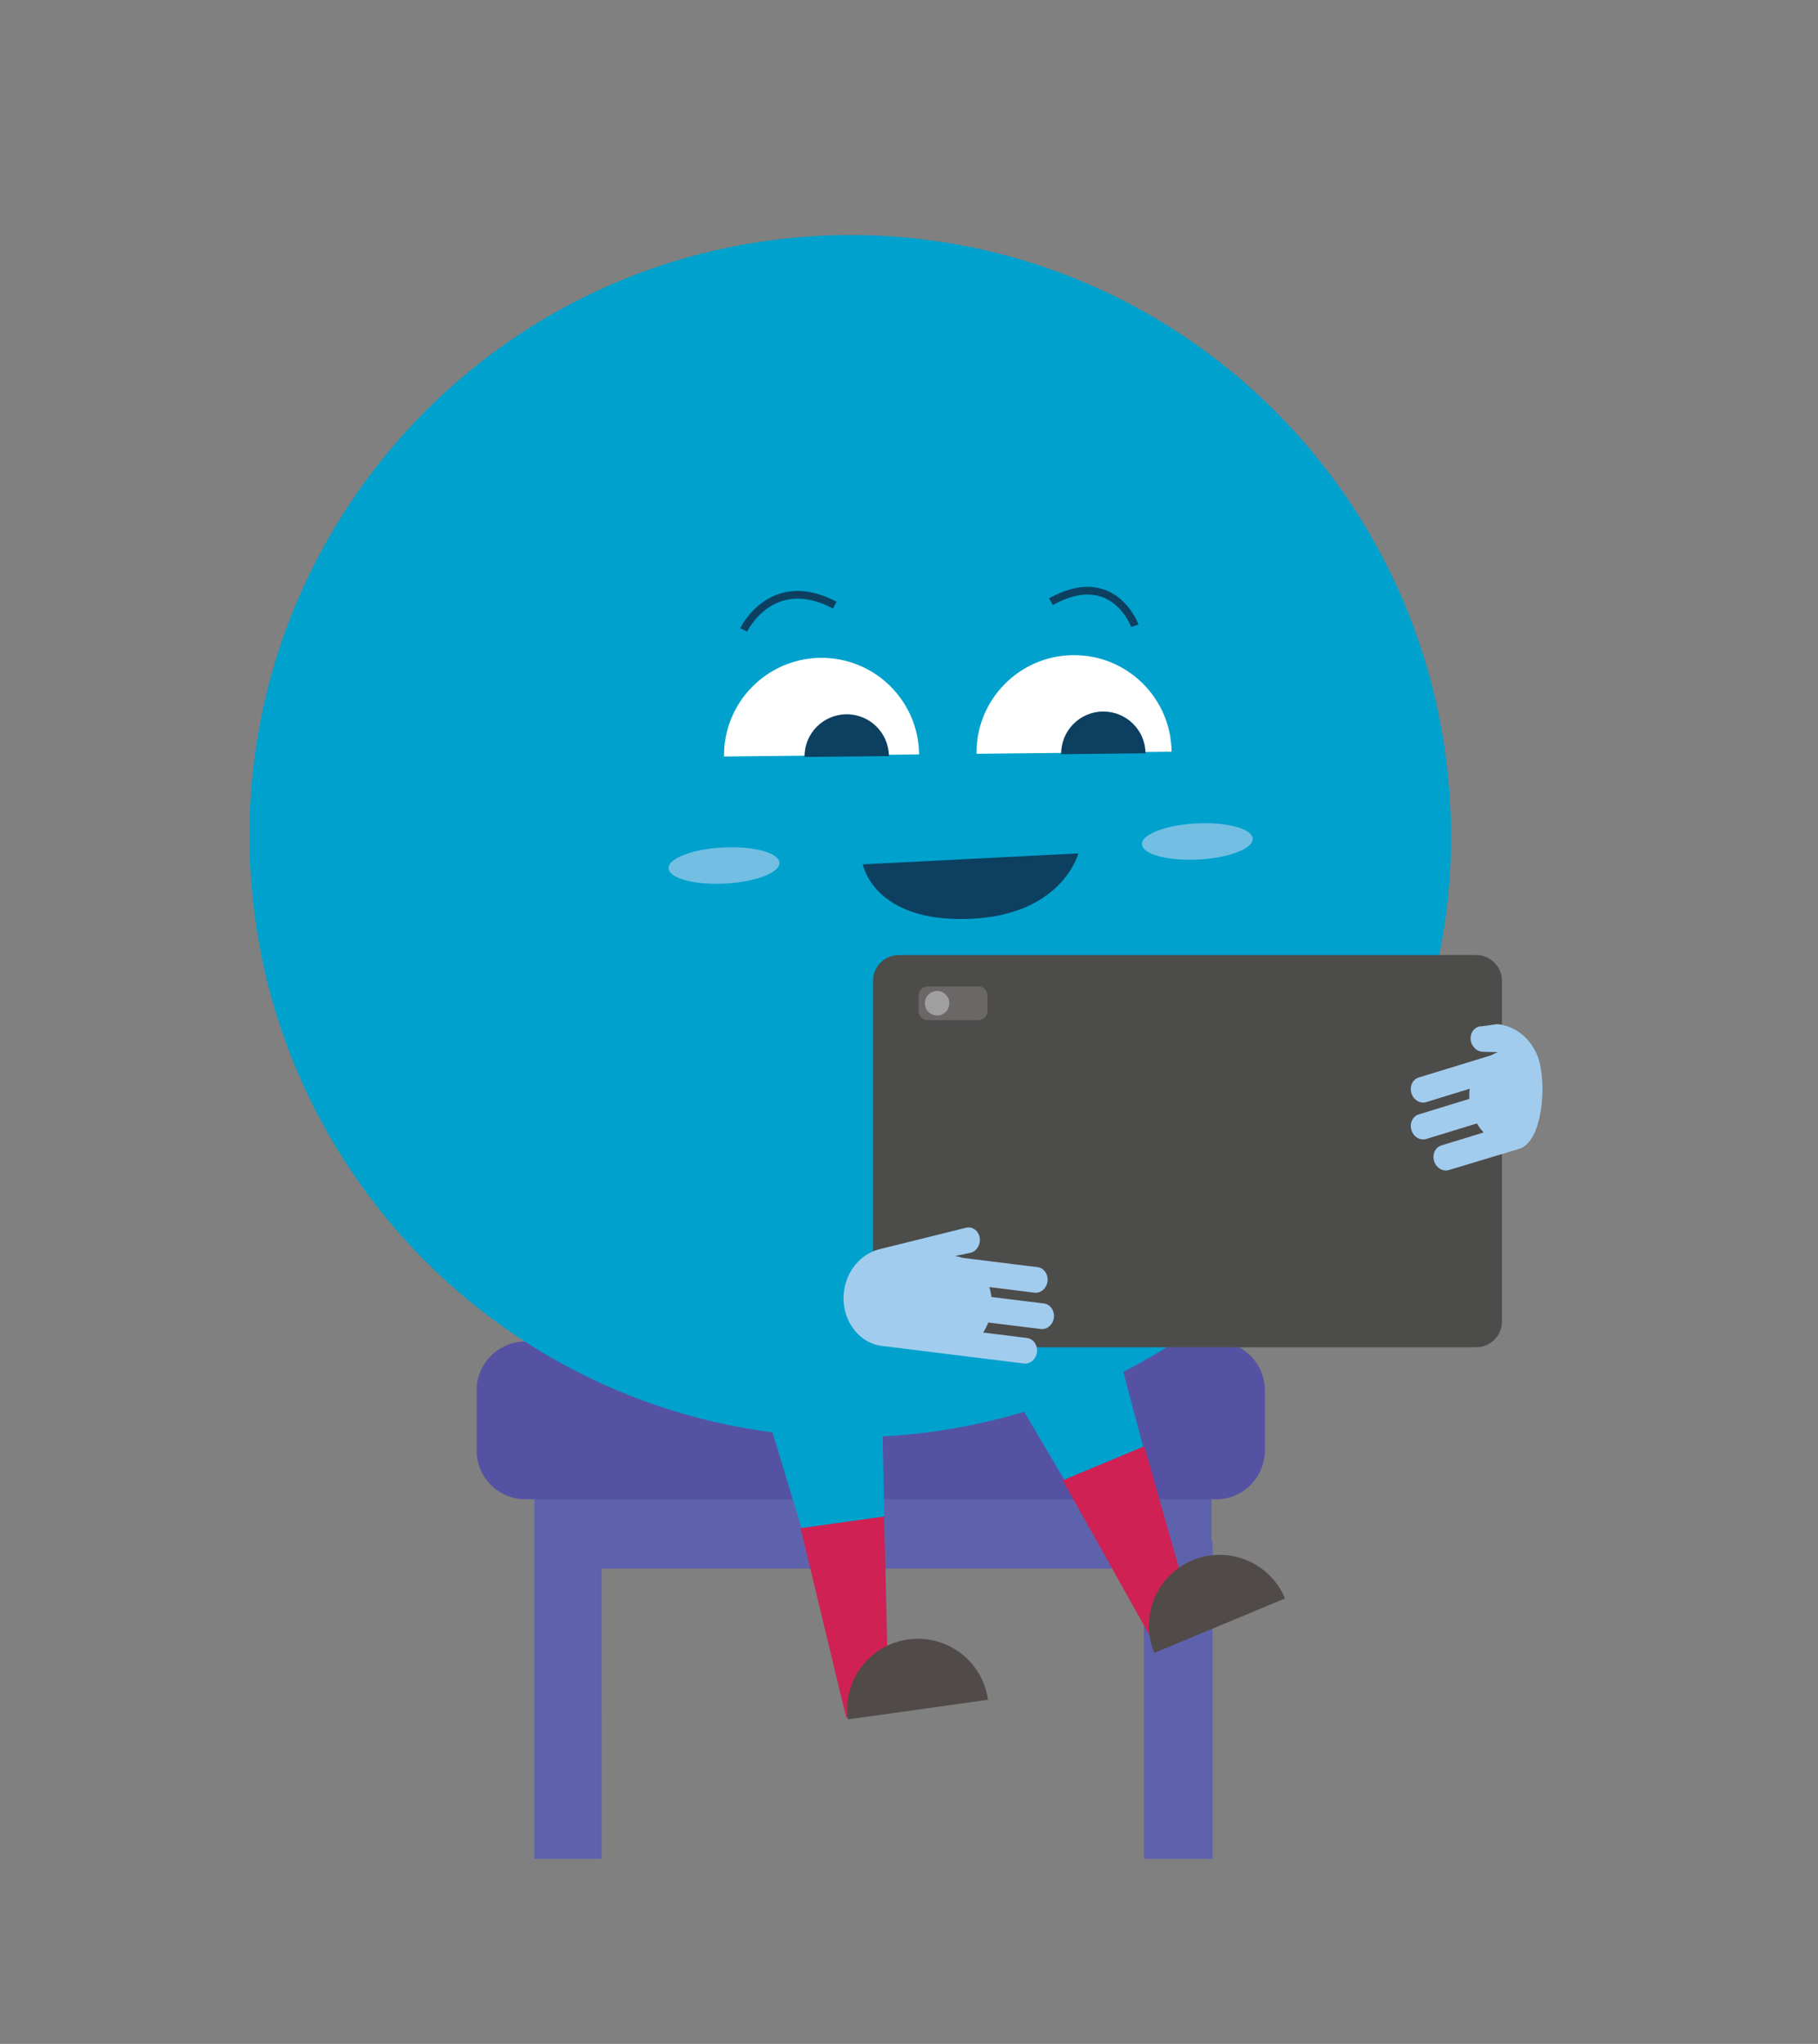 <?xml version="1.0" encoding="utf-8"?>
<!-- Generator: Adobe Illustrator 16.0.0, SVG Export Plug-In . SVG Version: 6.00 Build 0)  -->
<!DOCTYPE svg PUBLIC "-//W3C//DTD SVG 1.1//EN" "http://www.w3.org/Graphics/SVG/1.1/DTD/svg11.dtd">
<svg version="1.1" id="Layer_1" xmlns="http://www.w3.org/2000/svg" xmlns:xlink="http://www.w3.org/1999/xlink" x="0px" y="0px"
	 width="707.858px" height="795.321px" viewBox="0 0 707.858 795.321" enable-background="new 0 0 707.858 795.321"
	 xml:space="preserve">
<rect x="0" y="0" width="707.858" height="795.321" fill="#808080" stroke="none"/>
<g>
	<defs>
		<rect id="SVGID_1_" x="-5672.518" y="-2657.079" width="12912.2" height="8488.399"/>
	</defs>
	<clipPath id="SVGID_2_">
		<use xlink:href="#SVGID_1_"  overflow="visible"/>
	</clipPath>
	<g clip-path="url(#SVGID_2_)">
		<defs>
			<rect id="SVGID_3_" x="-5672.518" y="-2657.083" width="12912.166" height="8488.403"/>
		</defs>
		<clipPath id="SVGID_4_">
			<use xlink:href="#SVGID_3_"  overflow="visible"/>
		</clipPath>
	</g>
	<g clip-path="url(#SVGID_2_)">
		<defs>
			<rect id="SVGID_55_" x="-5672.518" y="-2657.083" width="12912.166" height="8488.403"/>
		</defs>
		<clipPath id="SVGID_6_">
			<use xlink:href="#SVGID_55_"  overflow="visible"/>
		</clipPath>
	</g>
	<g clip-path="url(#SVGID_2_)">
		<defs>
			<rect id="SVGID_73_" x="-5672.518" y="-2657.083" width="12912.166" height="8488.403"/>
		</defs>
		<clipPath id="SVGID_8_">
			<use xlink:href="#SVGID_73_"  overflow="visible"/>
		</clipPath>
	</g>
	<g clip-path="url(#SVGID_2_)">
		<defs>
			<rect id="SVGID_83_" x="-5672.518" y="-2657.083" width="12912.166" height="8488.403"/>
		</defs>
		<clipPath id="SVGID_10_">
			<use xlink:href="#SVGID_83_"  overflow="visible"/>
		</clipPath>
	</g>
	<g clip-path="url(#SVGID_2_)">
		<defs>
			<rect id="SVGID_89_" x="-5672.518" y="-2657.083" width="12912.166" height="8488.403"/>
		</defs>
		<clipPath id="SVGID_12_">
			<use xlink:href="#SVGID_89_"  overflow="visible"/>
		</clipPath>
	</g>
	<g clip-path="url(#SVGID_2_)">
		<defs>
			<rect id="SVGID_95_" x="-5672.518" y="-2657.083" width="12912.166" height="8488.403"/>
		</defs>
		<clipPath id="SVGID_14_">
			<use xlink:href="#SVGID_95_"  overflow="visible"/>
		</clipPath>
	</g>
	<g clip-path="url(#SVGID_2_)">
		<defs>
			<rect id="SVGID_97_" x="-5672.518" y="-2657.083" width="12912.166" height="8488.403"/>
		</defs>
		<clipPath id="SVGID_16_">
			<use xlink:href="#SVGID_97_"  overflow="visible"/>
		</clipPath>
	</g>
	<g clip-path="url(#SVGID_2_)">
		<defs>
			<rect id="SVGID_123_" x="-5672.518" y="-2657.083" width="12912.166" height="8488.403"/>
		</defs>
		<clipPath id="SVGID_18_">
			<use xlink:href="#SVGID_123_"  overflow="visible"/>
		</clipPath>
	</g>
	<g clip-path="url(#SVGID_2_)">
		<defs>
			<rect id="SVGID_261_" x="-5672.518" y="-2657.083" width="12912.166" height="8488.403"/>
		</defs>
		<clipPath id="SVGID_20_">
			<use xlink:href="#SVGID_261_"  overflow="visible"/>
		</clipPath>
	</g>
	<g clip-path="url(#SVGID_2_)">
		<defs>
			<rect id="SVGID_263_" x="-5672.518" y="-2657.083" width="12912.166" height="8488.403"/>
		</defs>
		<clipPath id="SVGID_22_">
			<use xlink:href="#SVGID_263_"  overflow="visible"/>
		</clipPath>
	</g>
	<g clip-path="url(#SVGID_2_)">
		<defs>
			<rect id="SVGID_291_" x="-5672.518" y="-2657.083" width="12912.166" height="8488.403"/>
		</defs>
		<clipPath id="SVGID_24_">
			<use xlink:href="#SVGID_291_"  overflow="visible"/>
		</clipPath>
		<polyline clip-path="url(#SVGID_24_)" fill="#5E62AC" points="208.032,723.292 234.249,723.292 234.251,610.359 445.377,610.359 
			445.376,723.292 472.158,723.292 472.159,599.812 471.731,599.812 471.731,575.73 208.033,575.73 208.033,600.146 		"/>
		<path clip-path="url(#SVGID_24_)" fill="#5652A3" d="M473.538,583.393H204.522c-10.421,0-18.948-8.526-18.948-18.948v-23.488
			c0-10.42,8.526-18.947,18.948-18.947h269.016c10.421,0,18.947,8.527,18.947,18.947v23.488
			C492.484,574.867,483.958,583.393,473.538,583.393"/>
		<path clip-path="url(#SVGID_24_)" fill="#00A1CD" d="M564.678,313.512c6.549,129.023-92.736,238.926-221.76,245.475
			c-129.023,6.549-238.926-92.735-245.475-221.758c-6.55-129.024,92.735-238.926,221.758-245.476
			C448.226,85.203,558.128,184.489,564.678,313.512"/>
		<path clip-path="url(#SVGID_24_)" fill="#A2CCED" d="M575.466,452.71c2.319,0.033,4.247-2.048,4.283-4.622
			c0.036-2.575-1.832-4.709-4.151-4.741l-16.089-0.228c0.612-1.199,1.088-2.489,1.438-3.838l19.29,0.274
			c2.32,0.032,4.248-2.048,4.285-4.623c0.036-2.576-1.832-4.709-4.152-4.742l-19.29-0.272c-0.282-1.219-0.673-2.392-1.168-3.498
			l16.578,0.234c2.32,0.033,4.248-2.048,4.285-4.622c0.036-2.575-1.832-4.709-4.152-4.741l-27.625-0.391
			c-0.871-0.214-1.772-0.332-2.689-0.381l5.314-1.714c2.23-0.719,3.529-3.33,2.889-5.803c-0.642-2.473-2.99-3.908-5.221-3.188
			l-28.408,9.159c-1.093,0.352-1.958,1.163-2.483,2.186c-6.258,2.399-10.841,8.948-10.95,16.685
			c-0.139,9.846,7.005,18.005,15.875,18.13l21.892,0.31c0.157,0.001,0.309-0.017,0.465-0.02c0.077,0.006,0.15,0.028,0.23,0.029
			L575.466,452.71"/>
		<polyline clip-path="url(#SVGID_24_)" fill="#00A1CD" points="283.926,501.818 327.587,645.739 345.429,643.241 342.753,515.723 
					"/>
		<polyline clip-path="url(#SVGID_24_)" fill="#00A1CD" points="366.299,494.418 442.827,623.889 459.568,617.234 426.746,493.983 
					"/>
		<polygon clip-path="url(#SVGID_24_)" fill="#CF2153" points="466.356,635.848 450.925,642.277 413.785,575.996 445.525,562.773 		
			"/>
		<polygon clip-path="url(#SVGID_24_)" fill="#CF2153" points="346.038,666.032 329.481,668.351 311.721,594.635 344.279,590.076 		
			"/>
		<path clip-path="url(#SVGID_24_)" fill="#0D4060" d="M419.866,332.073c0,0-6.255,24.37-43.063,25.5
			c-36.808,1.13-40.853-21.24-40.853-21.24L419.866,332.073z"/>
		<g opacity="0.7" clip-path="url(#SVGID_24_)">
			<g>
				<defs>
					<rect id="SVGID_345_" x="260.332" y="329.681" width="43.141" height="14.22"/>
				</defs>
				<clipPath id="SVGID_26_">
					<use xlink:href="#SVGID_345_"  overflow="visible"/>
				</clipPath>
				<path clip-path="url(#SVGID_26_)" fill="#A2CCED" d="M303.467,335.695c0.196,3.882-9.3,7.519-21.211,8.123
					c-11.912,0.604-21.728-2.052-21.925-5.933c-0.197-3.88,9.299-7.517,21.211-8.122
					C293.453,329.159,303.27,331.814,303.467,335.695"/>
			</g>
		</g>
		<g opacity="0.7" clip-path="url(#SVGID_24_)">
			<g>
				<defs>
					<rect id="SVGID_347_" x="444.622" y="320.321" width="43.14" height="14.23"/>
				</defs>
				<clipPath id="SVGID_28_">
					<use xlink:href="#SVGID_347_"  overflow="visible"/>
				</clipPath>
				<path clip-path="url(#SVGID_28_)" fill="#A2CCED" d="M487.759,326.341c0.197,3.882-9.3,7.518-21.211,8.122
					c-11.912,0.605-21.727-2.052-21.925-5.932c-0.197-3.881,9.299-7.516,21.211-8.123
					C477.746,319.804,487.562,322.46,487.759,326.341"/>
			</g>
		</g>
		<path clip-path="url(#SVGID_24_)" fill="#504B48" d="M330.104,669.048c-2.109-15.072,8.397-29.001,23.47-31.111
			c15.072-2.11,29.001,8.397,31.11,23.47"/>
		<path clip-path="url(#SVGID_24_)" fill="#504B48" d="M449.454,643.173c-5.854-14.048,0.79-30.181,14.838-36.034
			c14.048-5.854,30.183,0.79,36.034,14.839"/>
		<path clip-path="url(#SVGID_24_)" fill="#FFFFFF" d="M281.909,294.367c-0.225-20.974,16.596-38.161,37.57-38.387
			c20.976-0.224,38.161,16.597,38.387,37.571"/>
		<path clip-path="url(#SVGID_24_)" fill="#FFFFFF" d="M380.21,293.312c-0.226-20.976,16.596-38.161,37.57-38.387
			c20.975-0.225,38.161,16.597,38.387,37.571"/>
		<path clip-path="url(#SVGID_24_)" fill="none" stroke="#0D4060" stroke-width="3" stroke-miterlimit="10" d="M289.551,245.116
			c0,0,10.89-22.669,35.485-9.639"/>
		<path clip-path="url(#SVGID_24_)" fill="none" stroke="#0D4060" stroke-width="3" stroke-miterlimit="10" d="M441.881,243.48
			c0,0-8.379-22.901-32.688-9.345"/>
		<path clip-path="url(#SVGID_24_)" fill="#0D4060" d="M313.25,294.541c-0.098-9.072,7.178-16.508,16.251-16.605
			c9.073-0.097,16.507,7.179,16.604,16.251"/>
		<path clip-path="url(#SVGID_24_)" fill="#0D4060" d="M413.17,293.466c-0.098-9.071,7.179-16.506,16.251-16.603
			c9.072-0.098,16.508,7.178,16.605,16.251"/>
		<path clip-path="url(#SVGID_24_)" fill="#4C4C4B" d="M574.799,524.24H349.925c-5.5,0-10-4.5-10-10V381.624c0-5.5,4.5-10,10-10
			h224.875c5.5,0,10,4.5,10,10V514.24C584.799,519.74,580.299,524.24,574.799,524.24"/>
		<path clip-path="url(#SVGID_24_)" fill="#A2CCED" d="M342.164,486.152c-6.927,1.821-12.557,8.243-13.572,16.449
			c-1.294,10.444,5.345,19.942,14.754,21.107l23.218,2.877c0.166,0.02,0.329,0.017,0.496,0.033c0.082,0.013,0.158,0.046,0.242,0.057
			l31.348,3.883c2.46,0.305,4.75-1.679,5.088-4.411c0.338-2.73-1.397-5.215-3.858-5.52l-17.066-2.114
			c0.79-1.203,1.446-2.518,1.977-3.91l20.46,2.535c2.459,0.304,4.75-1.681,5.089-4.412c0.337-2.73-1.399-5.215-3.859-5.519
			l-20.46-2.535c-0.158-1.329-0.436-2.618-0.834-3.852L402.77,503c2.46,0.305,4.75-1.681,5.088-4.412
			c0.338-2.73-1.397-5.215-3.858-5.52l-29.3-3.628c-0.9-0.33-1.845-0.56-2.813-0.719l5.845-1.202
			c2.452-0.505,4.137-3.127,3.744-5.828c-0.393-2.702-2.721-4.499-5.173-3.995"/>
		<path clip-path="url(#SVGID_24_)" fill="#A2CCED" d="M576.996,399.332c-2.502-0.071-4.483,2.104-4.402,4.832
			c0.082,2.729,2.195,5.02,4.698,5.09l5.965,0.17c-0.925,0.326-1.817,0.716-2.646,1.196l-28.227,8.656
			c-2.37,0.728-3.649,3.476-2.841,6.106c0.806,2.631,3.405,4.188,5.776,3.462l16.939-5.194c-0.179,1.283-0.229,2.602-0.154,3.938
			l-19.71,6.045c-2.37,0.726-3.648,3.474-2.841,6.105c0.806,2.631,3.406,4.189,5.776,3.462l19.71-6.045
			c0.764,1.279,1.638,2.461,2.623,3.508l-16.44,5.042c-2.37,0.727-3.649,3.475-2.842,6.106c0.807,2.63,3.406,4.188,5.775,3.462
			l27.363-8.241c9.063-2.779,10.714-24.624,7.629-34.685c-2.423-7.905-9.083-13.254-16.22-13.845"/>
		<path clip-path="url(#SVGID_24_)" fill="#6B6767" d="M380.928,396.942h-19.694c-1.963,0-3.571-1.606-3.571-3.569v-5.993
			c0-1.962,1.607-3.569,3.571-3.569h19.694c1.963,0,3.569,1.607,3.569,3.569v5.993C384.497,395.336,382.891,396.942,380.928,396.942
			"/>
		<path clip-path="url(#SVGID_24_)" fill="#9F9F9F" d="M368.537,393.424c-1.685,2.023-4.687,2.298-6.711,0.614
			c-2.021-1.683-2.297-4.687-0.613-6.71c1.683-2.021,4.688-2.296,6.71-0.613C369.945,388.4,370.22,391.403,368.537,393.424"/>
	</g>
	<g clip-path="url(#SVGID_2_)">
		<defs>
			<rect id="SVGID_357_" x="-5672.518" y="-2657.083" width="12912.166" height="8488.403"/>
		</defs>
		<clipPath id="SVGID_30_">
			<use xlink:href="#SVGID_357_"  overflow="visible"/>
		</clipPath>
	</g>
	<g clip-path="url(#SVGID_2_)">
		<defs>
			<rect id="SVGID_359_" x="-5672.518" y="-2657.083" width="12912.166" height="8488.403"/>
		</defs>
		<clipPath id="SVGID_32_">
			<use xlink:href="#SVGID_359_"  overflow="visible"/>
		</clipPath>
	</g>
	<g clip-path="url(#SVGID_2_)">
		<defs>
			<rect id="SVGID_377_" x="-5672.518" y="-2657.083" width="12912.166" height="8488.403"/>
		</defs>
		<clipPath id="SVGID_34_">
			<use xlink:href="#SVGID_377_"  overflow="visible"/>
		</clipPath>
	</g>
	<g clip-path="url(#SVGID_2_)">
		<defs>
			<rect id="SVGID_379_" x="-5672.518" y="-2657.083" width="12912.166" height="8488.403"/>
		</defs>
		<clipPath id="SVGID_36_">
			<use xlink:href="#SVGID_379_"  overflow="visible"/>
		</clipPath>
	</g>
	<g clip-path="url(#SVGID_2_)">
		<defs>
			<rect id="SVGID_381_" x="-5672.518" y="-2657.083" width="12912.166" height="8488.403"/>
		</defs>
		<clipPath id="SVGID_38_">
			<use xlink:href="#SVGID_381_"  overflow="visible"/>
		</clipPath>
	</g>
	<g clip-path="url(#SVGID_2_)">
		<defs>
			<rect id="SVGID_383_" x="-5672.518" y="-2657.083" width="12912.166" height="8488.403"/>
		</defs>
		<clipPath id="SVGID_40_">
			<use xlink:href="#SVGID_383_"  overflow="visible"/>
		</clipPath>
	</g>
	<g clip-path="url(#SVGID_2_)">
		<defs>
			<rect id="SVGID_393_" x="-5672.518" y="-2657.083" width="12912.166" height="8488.403"/>
		</defs>
		<clipPath id="SVGID_42_">
			<use xlink:href="#SVGID_393_"  overflow="visible"/>
		</clipPath>
	</g>
	<g clip-path="url(#SVGID_2_)">
		<defs>
			<rect id="SVGID_395_" x="-5672.518" y="-2657.083" width="12912.166" height="8488.403"/>
		</defs>
		<clipPath id="SVGID_44_">
			<use xlink:href="#SVGID_395_"  overflow="visible"/>
		</clipPath>
	</g>
	<g clip-path="url(#SVGID_2_)">
		<defs>
			<rect id="SVGID_397_" x="-5672.518" y="-2657.083" width="12912.166" height="8488.403"/>
		</defs>
		<clipPath id="SVGID_46_">
			<use xlink:href="#SVGID_397_"  overflow="visible"/>
		</clipPath>
	</g>
	<g clip-path="url(#SVGID_2_)">
		<defs>
			<rect id="SVGID_815_" x="-5672.518" y="-2657.083" width="12912.166" height="8488.403"/>
		</defs>
		<clipPath id="SVGID_48_">
			<use xlink:href="#SVGID_815_"  overflow="visible"/>
		</clipPath>
	</g>
</g>
</svg>
